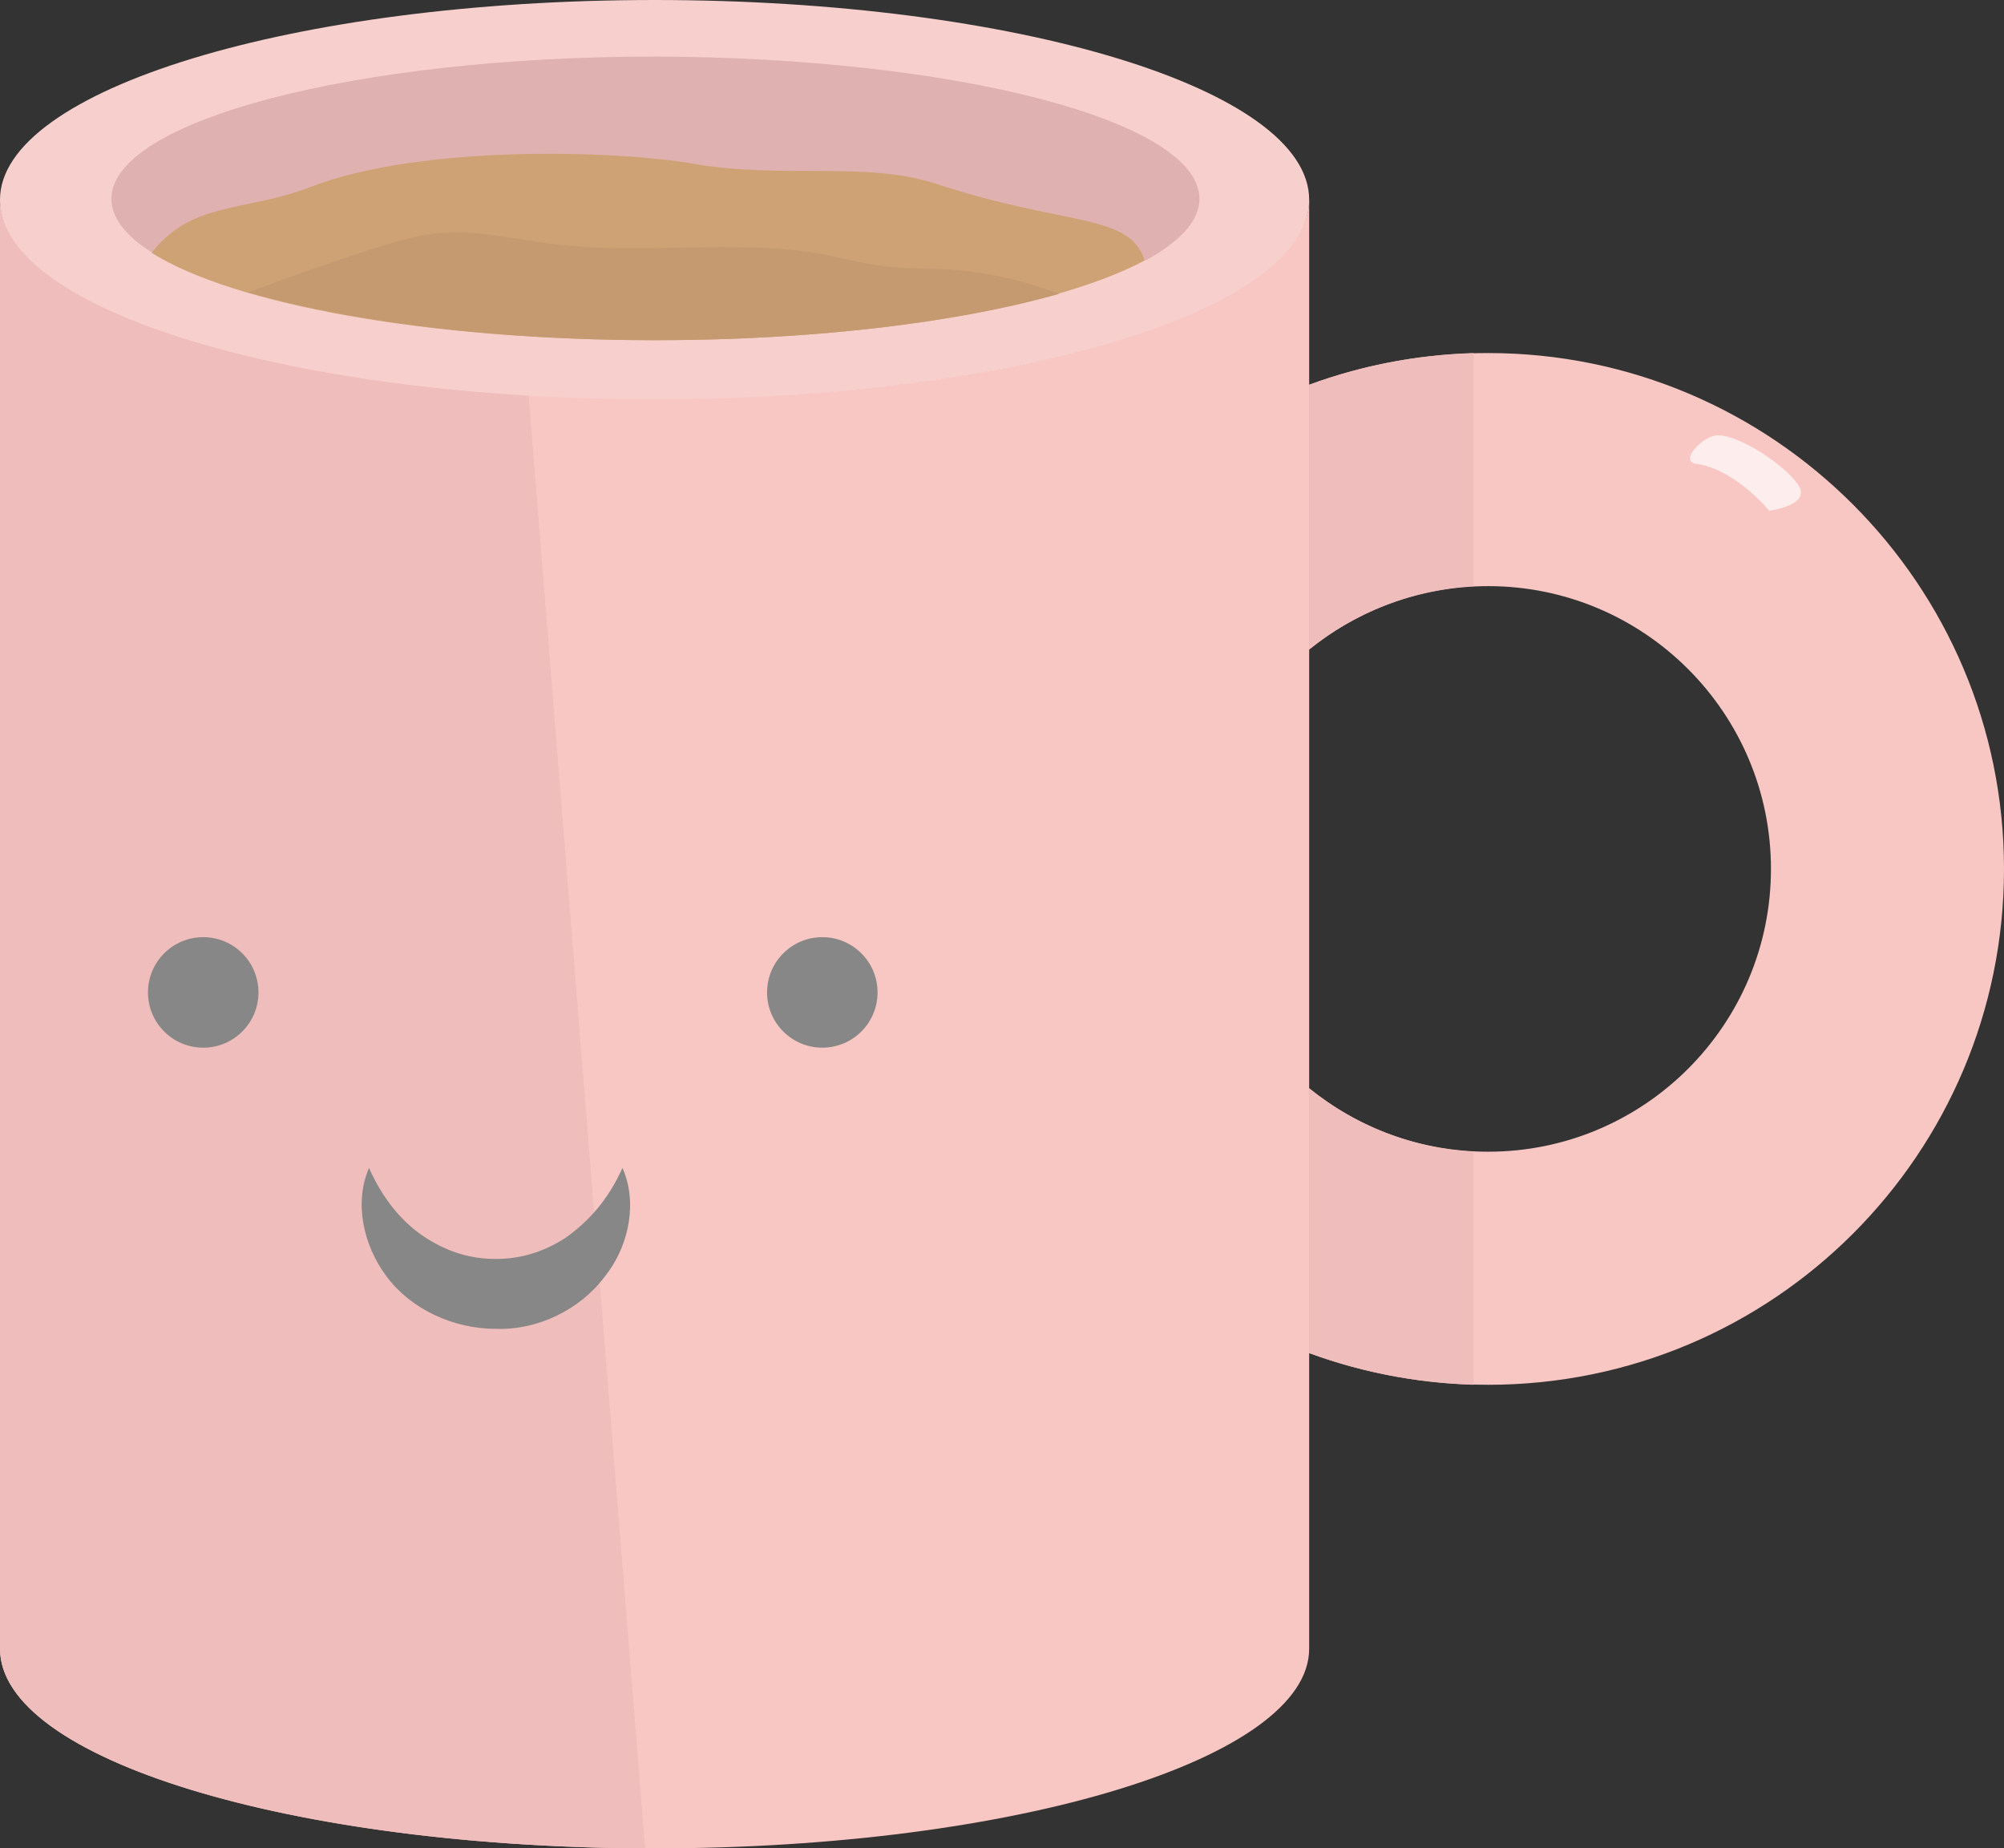 <?xml version="1.0" encoding="UTF-8" standalone="no"?>
<!-- Generator: Adobe Illustrator 22.0.1, SVG Export Plug-In . SVG Version: 6.00 Build 0)  -->

<svg
   version="1.1"
   id="Capa_1"
   x="0px"
   y="0px"
   viewBox="0 0 427.072 393.841"
   xml:space="preserve"
   sodipodi:docname="coffee-5009730.svg"
   inkscape:version="1.1.2 (0a00cf5, 2022-02-04)"
   width="112.996mm"
   height="104.204mm"
   xmlns:inkscape="http://www.inkscape.org/namespaces/inkscape"
   xmlns:sodipodi="http://sodipodi.sourceforge.net/DTD/sodipodi-0.dtd"
   xmlns="http://www.w3.org/2000/svg"
   xmlns:svg="http://www.w3.org/2000/svg"><rect x="0" y="0" width="427.072" height="393.841" fill="#333333" stroke="none"/><defs
   id="defs67" /><sodipodi:namedview
   id="namedview65"
   pagecolor="#ffffff"
   bordercolor="#666666"
   borderopacity="1.0"
   inkscape:pageshadow="2"
   inkscape:pageopacity="0.0"
   inkscape:pagecheckerboard="0"
   showgrid="false"
   inkscape:zoom="1.2145137"
   inkscape:cx="166.7334"
   inkscape:cy="157.67628"
   inkscape:window-width="1920"
   inkscape:window-height="997"
   inkscape:window-x="0"
   inkscape:window-y="0"
   inkscape:window-maximized="1"
   inkscape:current-layer="Capa_1"
   inkscape:snap-page="true"
   units="mm"
   fit-margin-top="0"
   fit-margin-left="0"
   fit-margin-right="0"
   fit-margin-bottom="0"
   inkscape:document-units="mm" />
<style
   type="text/css"
   id="style2">
	.st0{fill:#FFFFFF;}
	.st1{fill:#9D9D9C;}
	.st2{fill:#F9C7C3;}
	.st3{fill:#EFBDBB;}
	.st4{fill:#F7D0CD;}
	.st5{fill:#E0B1B1;}
	.st6{fill:#CEA275;}
	.st7{fill:#C69A71;}
	.st8{fill:#BC926F;}
	.st9{fill:#878787;}
	.st10{opacity:0.68;fill:#FFFFFF;}
	.st11{fill:#E0C0A6;}
	.st12{fill:#EDEDED;}
</style>

<path
   class="st2"
   d="m 278.994,42.725 v 308.573 c 0,23.371 -62.445,42.543 -139.497,42.543 C 62.445,393.841 0,374.852 0,351.298 v -308.573 0 c 0.548,23.371 62.81,42.178 139.497,42.178 76.687,0.183 138.949,-18.807 139.497,-42.178 z"
   id="path14"
   style="stroke-width:1.826" /><path
   class="st3"
   d="M 137.488,393.841 C 61.349,393.476 0,374.67 0,351.298 v -308.573 0 c 0.365,20.45 48.751,37.613 112.656,41.447 z"
   id="path16"
   style="stroke-width:1.826" /><path
   class="st4"
   d="m 278.994,42.543 c 0,0.183 0,0.183 0,0.365 -0.548,23.371 -62.81,42.178 -139.497,42.178 C 62.81,85.086 0.548,66.279 0,42.908 0,42.725 0,42.725 0,42.543 0,19.172 62.445,0 139.497,0 216.549,0 278.994,18.989 278.994,42.543 Z"
   id="path18"
   style="stroke-width:1.826" /><path
   class="st5"
   d="m 255.622,42.36 c 0,4.747 -4.2,9.129 -11.503,13.146 C 226.774,44.551 185.326,36.883 136.941,36.883 90.929,36.883 51.307,43.821 32.501,53.863 26.84,50.394 23.736,46.377 23.736,42.36 c 0,-16.615 51.855,-30.31 115.943,-30.31 63.906,0.183 115.943,13.694 115.943,30.31 z"
   id="path20"
   style="stroke-width:1.826" /><path
   class="st6"
   d="m 243.937,55.507 c -18.807,10.042 -58.428,16.981 -104.44,16.981 -48.386,0 -89.833,-7.669 -107.179,-18.624 8.764,-11.138 19.719,-8.582 33.961,-14.059 23.189,-8.947 64.271,-7.851 81.434,-4.93 18.441,3.287 36.883,-0.548 51.49,4.2 28.301,9.312 41.447,6.208 44.734,16.433 z"
   id="path22"
   style="stroke-width:1.826" /><path
   class="st7"
   d="m 225.678,62.628 c -21.18,6.025 -51.855,9.86 -85.999,9.86 -34.509,0 -65.549,-4.017 -86.729,-10.225 8.764,-3.287 17.711,-6.391 26.658,-9.312 4.747,-1.461 9.495,-2.921 14.424,-3.287 8.034,-0.73 16.25,1.461 24.284,2.374 18.989,2.374 38.526,-1.278 57.332,2.191 4.382,0.913 8.764,2.008 13.146,2.556 5.112,0.548 10.042,0.365 15.155,0.73 7.303,0.73 14.79,2.374 21.728,5.112 z"
   id="path24"
   style="stroke-width:1.826" /><path
   class="st2"
   d="m 427.072,185.144 c 0,60.802 -49.299,109.918 -109.918,109.918 -13.329,0 -26.293,-2.374 -38.161,-6.756 V 231.886 c 10.407,8.399 23.554,13.511 38.161,13.511 33.231,0 60.254,-27.023 60.254,-60.254 0,-33.231 -27.023,-60.254 -60.254,-60.254 -14.424,0 -27.753,5.112 -38.161,13.511 V 81.982 c 11.868,-4.382 24.649,-6.756 38.161,-6.756 60.619,0 109.918,49.299 109.918,109.918 z"
   id="path26"
   style="stroke-width:1.826" /><path
   class="st3"
   d="m 314.05,75.226 v 49.664 c -13.329,0.73 -25.38,5.66 -35.057,13.511 V 81.982 c 10.955,-4.017 22.823,-6.391 35.057,-6.756 z"
   id="path28"
   style="stroke-width:1.826" /><path
   class="st3"
   d="m 278.994,231.886 c 9.677,7.851 21.728,12.781 35.057,13.511 v 49.664 c -12.233,-0.365 -24.102,-2.739 -35.057,-6.756 z"
   id="path30"
   style="stroke-width:1.826" /><circle
   class="st9"
   cx="43.309"
   cy="211.458"
   r="11.774"
   id="circle44"
   style="stroke-width:3.463" /><circle
   class="st9"
   cx="175.243"
   cy="211.458"
   r="11.774"
   id="circle46"
   style="stroke-width:3.463" /><path
   class="st9"
   d="m 132.65,248.857 c 3.117,6.926 1.731,16.275 -3.809,23.201 -5.194,6.926 -14.198,11.427 -23.201,11.081 -9.003,0 -18.007,-4.155 -23.201,-11.081 -5.194,-6.926 -6.926,-15.929 -3.809,-23.201 3.117,6.926 7.272,11.774 12.12,14.89 4.848,3.117 9.696,4.502 14.89,4.502 5.194,0 10.042,-1.385 14.89,-4.502 4.848,-3.463 9.003,-7.964 12.12,-14.89 z"
   id="path48"
   style="stroke-width:3.463" /><path
   class="st10"
   d="m 361.158,98.78 c -3.104,-0.913 1.826,-5.843 4.747,-6.025 4.93,-0.183 15.337,6.938 17.528,10.955 2.191,4.017 -6.391,5.112 -6.391,5.112 0,0 -7.486,-9.129 -15.885,-10.042"
   id="path50"
   style="stroke-width:1.826" />
</svg>
